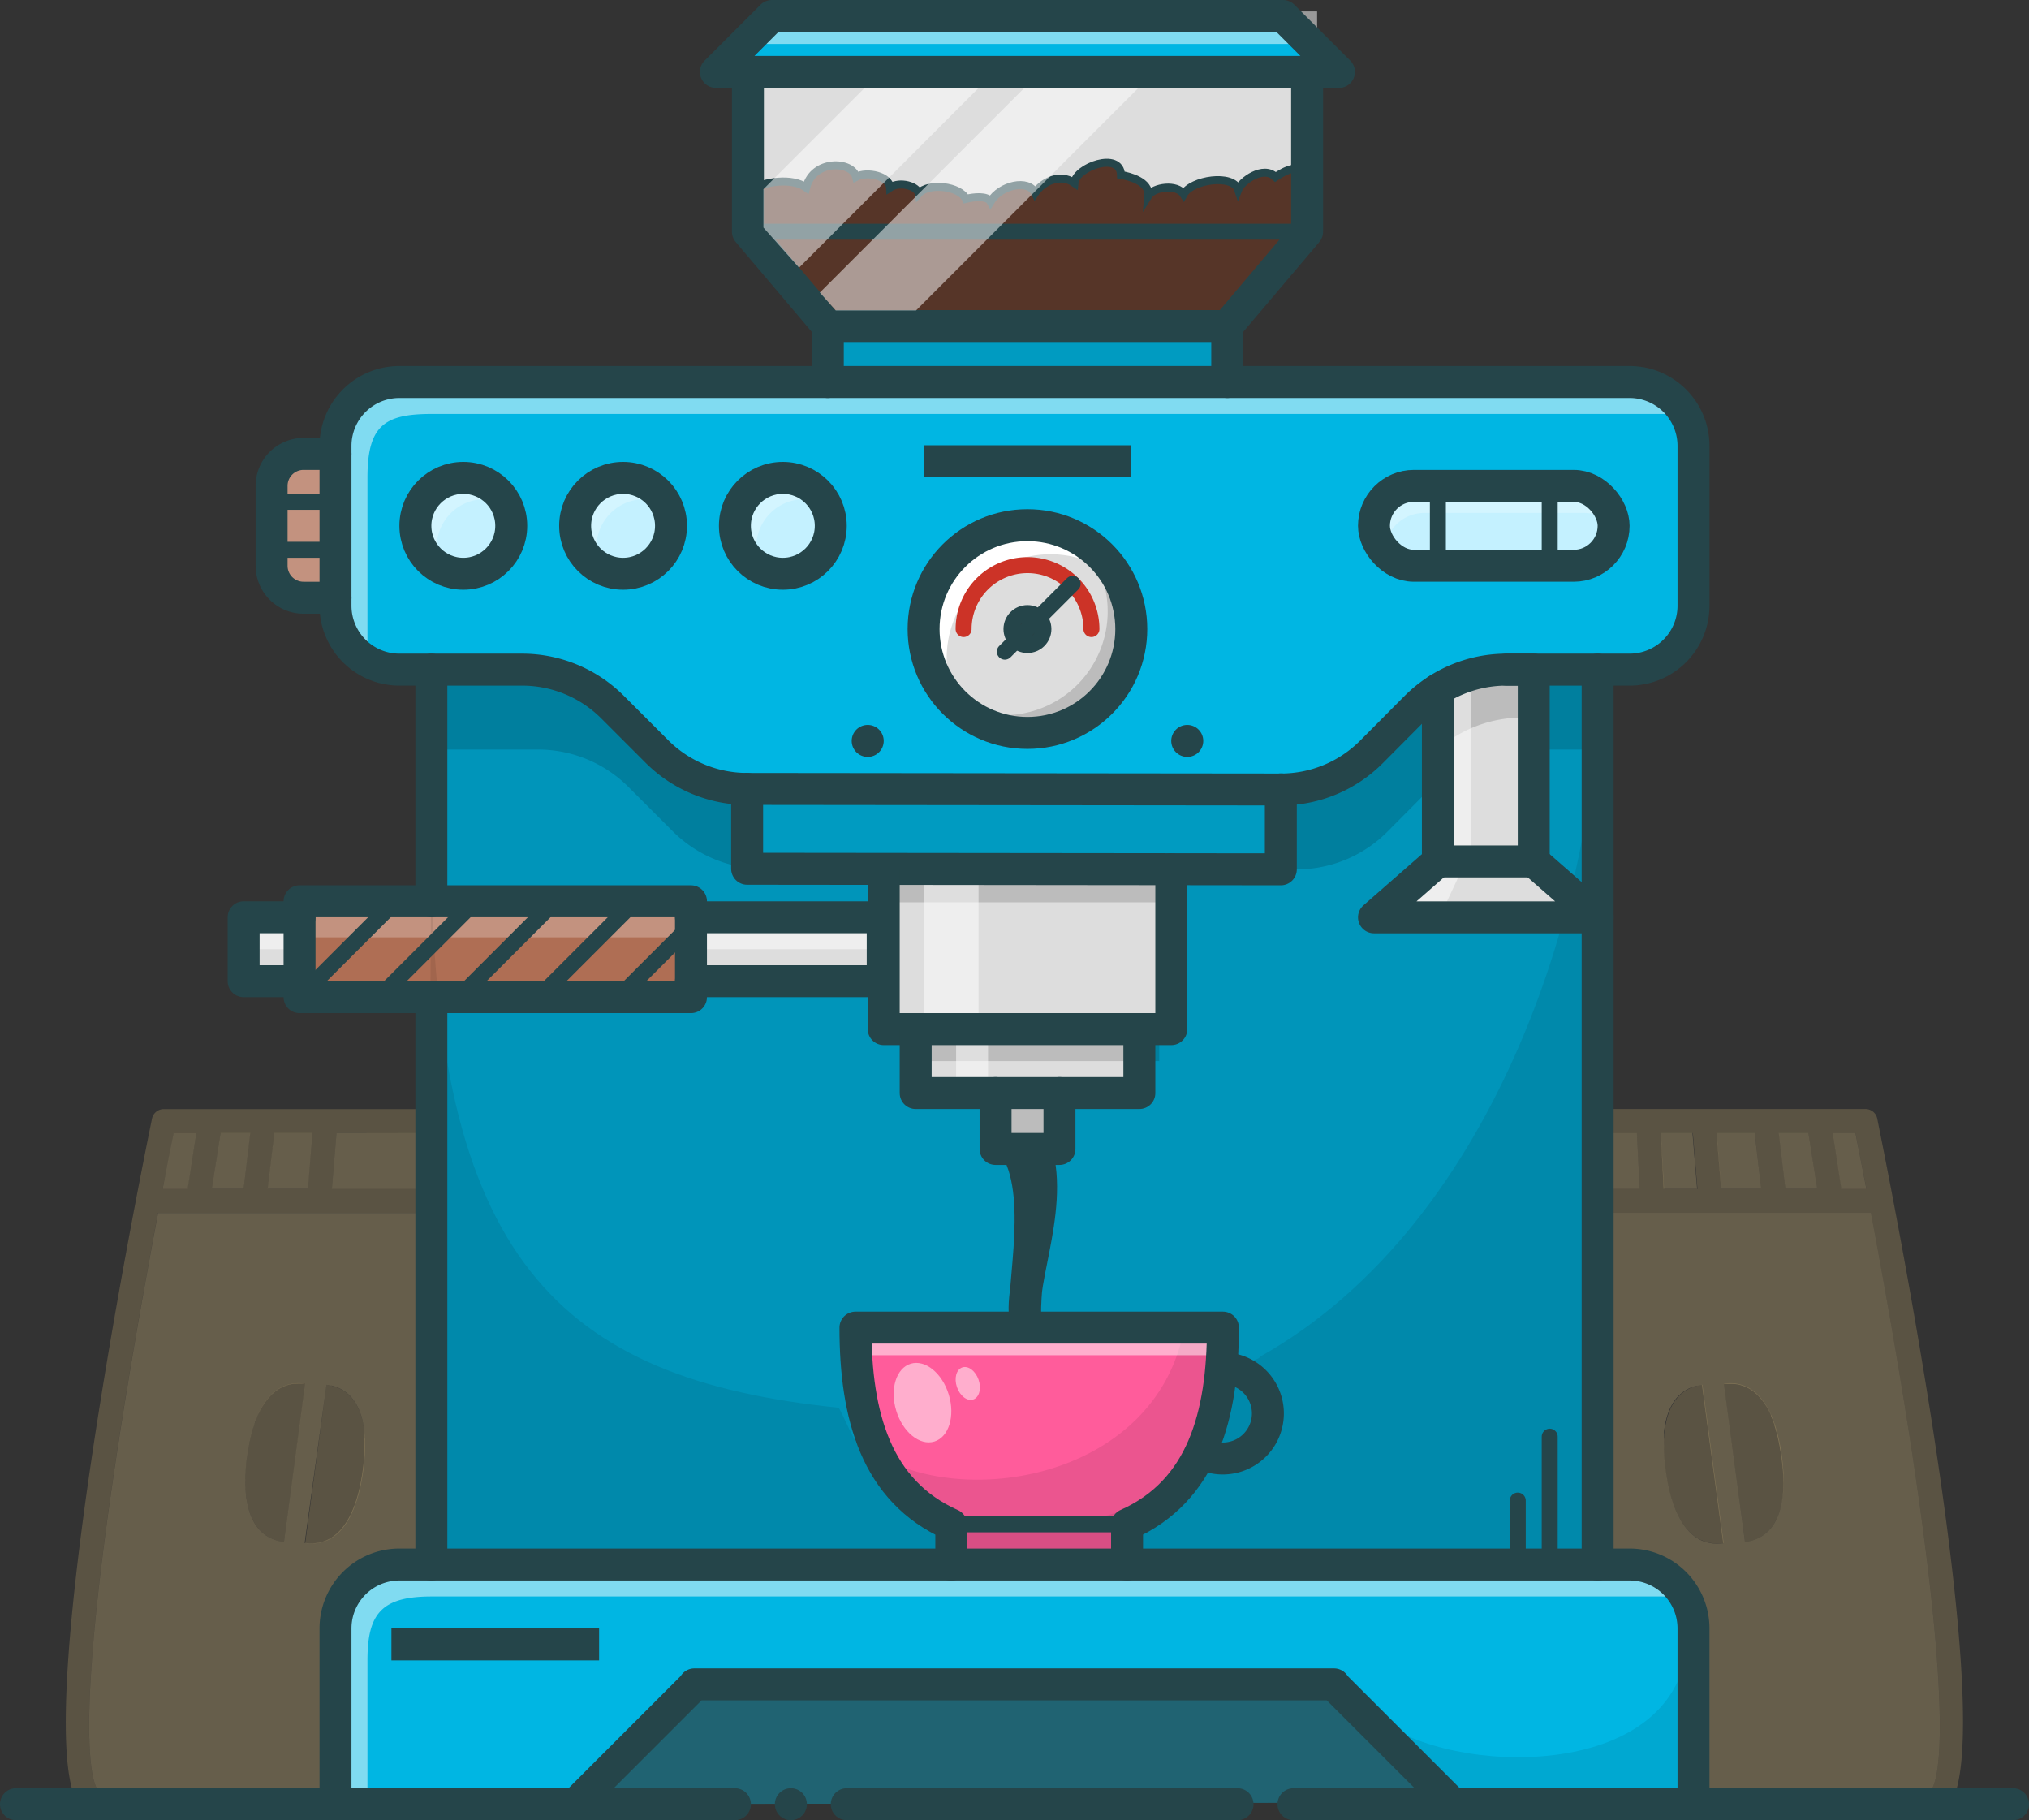<svg id="coffee_machine" data-name="coffee machine" xmlns="http://www.w3.org/2000/svg" viewBox="0 0 254 227.81"><rect x="0" y="0" width="254" height="227.81" fill="#333333" stroke="none"/><defs><style>.cls-1{fill:#ffe095;}.cls-1,.cls-13,.cls-2{opacity:0.25;}.cls-3{fill:#d1b474;}.cls-4{fill:#00b6e3;}.cls-5{fill:#c4f1ff;}.cls-6{fill:#0095ba;}.cls-7{fill:#ddd;}.cls-8{fill:#563528;}.cls-9{fill:#ff5c9b;}.cls-10{fill:#af6e54;}.cls-11{opacity:0.08;}.cls-12,.cls-13,.cls-15{fill:#fff;}.cls-12{opacity:0.5;}.cls-14{opacity:0.15;}.cls-16{fill:#206372;}.cls-17,.cls-18,.cls-19,.cls-20,.cls-21,.cls-22,.cls-23{fill:none;}.cls-17,.cls-18,.cls-19,.cls-20,.cls-22,.cls-23{stroke:#25454a;}.cls-17,.cls-19,.cls-21,.cls-23{stroke-linecap:round;}.cls-17,.cls-19,.cls-21{stroke-linejoin:round;}.cls-17,.cls-18{stroke-width:4px;}.cls-18,.cls-20,.cls-22,.cls-23{stroke-miterlimit:10;}.cls-19,.cls-21,.cls-22,.cls-23{stroke-width:2px;}.cls-21{stroke:#cc3327;}</style></defs><title>coffee machine</title><g id="background"><g id="back_colors" data-name="back colors"><path class="cls-1" d="M521.34,359.88c-1.68-11.06-3.66-22.06-5.13-29.89H482v44h4a8,8,0,0,1,8,8v22h28a1.5,1.5,0,0,1,1.5-1.5C523.89,402.3,527.33,399.33,521.34,359.88Zm-30.82,2.33a22.46,22.46,0,0,1-.21-3.86,4,4,0,0,1,0-.49c0-.15,0-.3,0-.44a7.08,7.08,0,0,1,.14-.94c0-.22.09-.44.14-.66s.1-.37.16-.55.18-.51.29-.75a3,3,0,0,1,.18-.36,4.27,4.27,0,0,1,.3-.51l.19-.27q.13-.18.27-.33a3.68,3.68,0,0,1,.4-.39,4.58,4.58,0,0,1,1.46-.86,4.42,4.42,0,0,1,.55-.17l.09,0a5,5,0,0,1,.58-.11l2.66,19.82C493.41,371.91,491.25,367.69,490.52,362.21Zm9.93,9-2.65-19.82.4,0h.48a5.94,5.94,0,0,1,.86.07,5.13,5.13,0,0,1,.87.26,4.94,4.94,0,0,1,.79.41l.36.26.35.3a1.36,1.36,0,0,1,.24.24l.35.39.31.41h0q.16.23.3.45c.1.16.19.32.28.49s.21.41.3.62l0,.09c.08.18.16.37.23.56s.15.39.22.59l0,.1c.08.24.15.48.22.73s.15.57.22.86.16.75.23,1.14c0,.19.07.38.1.58l.09.6C505.8,366,504.83,370.59,500.45,371.18Z" transform="translate(-282 -178.19)"/><path class="cls-1" d="M515.64,327c-.61-3.21-1.1-5.64-1.37-7h-2.85l1.1,7Z" transform="translate(-282 -178.19)"/><polygon class="cls-1" points="204.91 141.8 200 141.8 200 148.8 205.26 148.8 204.91 141.8"/><path class="cls-1" d="M296.66,359.89c-6,39.44-2.55,42.41-2.14,42.62A1.48,1.48,0,0,1,296,404h28V382a8,8,0,0,1,8-8h4V330H301.79C300.32,337.82,298.34,348.82,296.66,359.89Zm26.21-8.39a5,5,0,0,1,.58.11l.09,0a4.42,4.42,0,0,1,.55.17,4.58,4.58,0,0,1,1.46.86,3.68,3.68,0,0,1,.4.39,6.8,6.8,0,0,1,.46.6,4.27,4.27,0,0,1,.3.51,3,3,0,0,1,.18.36l.18.43.11.32c.06.18.11.36.16.55s.1.44.14.66a7.08,7.08,0,0,1,.14.94c0,.14,0,.29,0,.44a4,4,0,0,1,0,.49,22.46,22.46,0,0,1-.21,3.86c-.73,5.48-2.89,9.7-7.27,9.11Zm-9.94,9,.09-.6c0-.2.06-.39.1-.58.07-.39.14-.77.23-1.14s.14-.58.22-.86.1-.36.16-.53.11-.33.16-.5.12-.33.19-.49.12-.31.19-.46.22-.48.34-.7h0c.19-.34.38-.65.58-.94h0l.31-.41c.12-.13.23-.27.35-.39l.12-.12a.68.68,0,0,1,.12-.12l.35-.3.36-.26a4.94,4.94,0,0,1,.79-.41,5.13,5.13,0,0,1,.87-.26,5.94,5.94,0,0,1,.86-.07h.48l.4,0-2.65,19.82C313.17,370.59,312.2,366,312.93,360.48Z" transform="translate(-282 -178.19)"/><polygon class="cls-1" points="41.55 148.8 54 148.8 54 141.8 42.13 141.8 41.55 148.8"/><polygon class="cls-1" points="39.12 141.8 34.34 141.8 33.52 148.8 38.54 148.8 39.12 141.8"/><polygon class="cls-1" points="31.32 141.8 27.62 141.8 26.51 148.8 30.5 148.8 31.32 141.8"/><path class="cls-1" d="M306.58,320h-2.85c-.27,1.36-.76,3.79-1.37,7h3.12Z" transform="translate(-282 -178.19)"/><polygon class="cls-1" points="227.49 148.8 226.38 141.8 222.68 141.8 223.5 148.8 227.49 148.8"/><polygon class="cls-1" points="220.48 148.8 219.66 141.8 214.88 141.8 215.46 148.8 220.48 148.8"/><polygon class="cls-1" points="212.45 148.8 211.87 141.8 207.91 141.8 208.26 148.8 212.45 148.8"/></g><g id="background_lines_copy" data-name="background lines copy"><g class="cls-2"><path class="cls-3" d="M495.13,351.5c-4.38.59-5.35,5.24-4.62,10.71s2.89,9.7,7.27,9.11l-2.66-19.82Z" transform="translate(-282 -178.19)"/><polygon class="cls-3" points="215.79 193.14 215.79 193.13 215.79 193.13 215.79 193.14"/><path class="cls-3" d="M497.79,351.36h0l2.66,19.82c4.38-.59,5.35-5.23,4.62-10.71S502.17,350.77,497.79,351.36Z" transform="translate(-282 -178.19)"/><polygon class="cls-3" points="218.45 193 218.45 192.99 218.45 192.99 218.45 193"/><path class="cls-3" d="M322.87,351.5h0l-2.66,19.82c4.38.59,6.54-3.63,7.27-9.11S327.25,352.09,322.87,351.5Z" transform="translate(-282 -178.19)"/><polygon class="cls-3" points="38.21 193.14 38.21 193.13 38.21 193.13 38.21 193.14"/><path class="cls-3" d="M320.21,351.36c-4.38-.59-6.54,3.64-7.28,9.11s.24,10.12,4.62,10.71l2.66-19.82Z" transform="translate(-282 -178.19)"/><polygon class="cls-3" points="35.55 192.99 35.55 192.99 35.55 193 35.55 192.99"/><path class="cls-3" d="M517,318.19a1.5,1.5,0,0,0-1.47-1.2H482a1.5,1.5,0,0,0,0,3h4.91l.35,7H482a1.5,1.5,0,0,0,0,3h34.21c1.47,7.83,3.45,18.83,5.13,29.89,6,39.45,2.55,42.42,2.16,42.62a1.5,1.5,0,0,0,0,3,3.06,3.06,0,0,0,2.42-1.21C532.66,396,518.6,326.14,517,318.19ZM505.5,327l-.81-7h3.69l1.11,7Zm-3.83-7,.81,7h-5l-.58-7Zm-11.75,0h4l.58,7h-4.19Zm22.61,7-1.11-7h2.86c.27,1.35.75,3.79,1.37,7Z" transform="translate(-282 -178.19)"/><path class="cls-3" d="M336,320a1.5,1.5,0,0,0,0-3H302.5a1.5,1.5,0,0,0-1.47,1.2c-1.63,7.94-15.69,77.84-9,86.1a3.06,3.06,0,0,0,2.42,1.21A1.51,1.51,0,0,0,296,404a1.49,1.49,0,0,0-1.49-1.5c-.41-.21-3.85-3.17,2.14-42.62,1.68-11.07,3.66-22.07,5.13-29.9H336a1.5,1.5,0,0,0,0-3H323.55l.58-7Zm-27.49,7,1.11-7h3.69l-.81,7Zm-4.79-7h2.86l-1.11,7h-3.12C303,323.78,303.46,321.35,303.73,320Zm16.81,7h-5l.81-7h4.78Z" transform="translate(-282 -178.19)"/></g></g></g><g id="color"><path class="cls-4" d="M494,382v22H463.92L449,389.08V389H368.92v.08L354,404H324V382a8,8,0,0,1,8-8H486A8,8,0,0,1,494,382Z" transform="translate(-282 -178.19)"/><path class="cls-4" d="M494,234v20a8,8,0,0,1-8,8H470.57a15.94,15.94,0,0,0-8.57,2.5,15.51,15.51,0,0,0-2.77,2.22l-5.53,5.56A16,16,0,0,1,442.34,277l-66.81-.07a16,16,0,0,1-11.29-4.68l-5.55-5.55A16,16,0,0,0,347.37,262H332a8,8,0,0,1-8-8V234a8,8,0,0,1,8-8H486A8,8,0,0,1,494,234Zm-10,10a5,5,0,0,0-5-5H459a5,5,0,0,0,0,10h20a5,5,0,0,0,5-5Zm-60.38,12.92a13,13,0,1,0-13,13A13,13,0,0,0,423.62,256.92ZM386,244a6,6,0,1,0-6,6A6,6,0,0,0,386,244Zm-20,0a6,6,0,1,0-6,6A6,6,0,0,0,366,244Zm-20,0a6,6,0,1,0-6,6A6,6,0,0,0,346,244Z" transform="translate(-282 -178.19)"/><path class="cls-5" d="M479,239a5,5,0,1,1,0,10h-3V239Z" transform="translate(-282 -178.19)"/><path class="cls-6" d="M482,328.49V374H423.09v-5h0c9.43-4.2,12-13.66,12-24.65H410.62a3.38,3.38,0,0,1-.11-.34.14.14,0,0,1,0-.07c0-.12-.06-.24-.08-.36a19.74,19.74,0,0,1,0-3.9.2.2,0,0,1,0-.07c.7-5,3-11.74,1.23-17.58h2.93v-7h10v-8h4V287h13.71V277a16,16,0,0,0,11.36-4.71l5.53-5.56A15.51,15.51,0,0,1,462,264.5V286l-8,7h28v35.49Z" transform="translate(-282 -178.19)"/><polygon class="cls-6" points="200 83.81 200 114.81 192 107.81 192 83.81 200 83.81"/><polygon class="cls-7" points="200 114.81 172 114.81 180 107.81 192 107.81 200 114.81"/><rect class="cls-5" x="180" y="60.81" width="14" height="10"/><path class="cls-7" d="M474,262v24H462V264.5a15.94,15.94,0,0,1,8.57-2.5Z" transform="translate(-282 -178.19)"/><path class="cls-5" d="M462,239v10h-3a5,5,0,1,1,0-10Z" transform="translate(-282 -178.19)"/><polygon class="cls-4" points="167.62 9 163.63 9 93.62 9 89.62 9 96.62 2 160.62 2 167.62 9"/><path class="cls-8" d="M445.63,199.92v7.27h-70v-5.11c2.13-1.25,5.55-1.66,7.3-.41.91-3.59,5.75-3.34,6.25-1.34,1.41-.75,4.16-.08,4.25,1.34,1.25-.84,3.41-.17,3.58.75,1.25-1.42,5.17-.92,5.92.66,1-.25,2.66-.41,3.08.34,1.25-2.09,4.75-2.84,5.58-1.09.84-1.25,3-2.56,4.92-1.24.17-2,5.75-4,5.83-1,1.09.17,3.59.84,3.42,2.59.67-1.09,3.58-1.5,4.42-.17,1-1.83,6.16-2.58,6.83-.58.42-1.09,3.17-3.09,4.67-1.59C442.92,199.5,444.5,198.67,445.63,199.92Z" transform="translate(-282 -178.19)"/><path class="cls-7" d="M445.63,187.19v12.73c-1.13-1.25-2.71-.42-4,.41-1.5-1.5-4.25.5-4.67,1.59-.67-2-5.83-1.25-6.83.58-.84-1.33-3.75-.92-4.42.17.17-1.75-2.33-2.42-3.42-2.59-.08-3-5.66-1-5.83,1-1.92-1.32-4.08,0-4.92,1.24-.83-1.75-4.33-1-5.58,1.09-.42-.75-2.08-.59-3.08-.34-.75-1.58-4.67-2.08-5.92-.66-.17-.92-2.33-1.59-3.58-.75-.09-1.42-2.84-2.09-4.25-1.34-.5-2-5.34-2.25-6.25,1.34-1.75-1.25-5.17-.84-7.3.41V187.19Z" transform="translate(-282 -178.19)"/><polygon class="cls-8" points="163.63 29 153.62 40.81 103.62 40.81 93.62 29 163.63 29"/><polygon class="cls-4" points="160.34 98.8 160.34 108.8 146.63 108.79 110.62 108.75 93.53 108.73 93.53 98.73 160.34 98.8"/><rect class="cls-4" x="103.62" y="40.81" width="50" height="7"/><path class="cls-9" d="M410.62,344.31h24.46c0,11-2.56,20.45-12,24.65h-22c-9.44-4.2-12-13.66-12-24.66h21.54Z" transform="translate(-282 -178.19)"/><polygon class="cls-7" points="146.63 108.8 146.63 128.8 142.62 128.8 114.62 128.8 110.62 128.8 110.62 114.8 110.62 108.8 110.62 108.75 146.63 108.79 146.63 108.8"/><polygon class="cls-7" points="142.62 128.8 142.62 136.8 132.62 136.8 124.62 136.8 114.62 136.8 114.62 128.8 142.62 128.8"/><rect class="cls-9" x="119.09" y="190.78" width="22" height="5.03"/><path class="cls-7" d="M410.62,243.92a13,13,0,1,1-13,13A13,13,0,0,1,410.62,243.92Zm2,13a2,2,0,1,0-4,0,2,2,0,0,0,2,2A2,2,0,0,0,412.62,256.92Z" transform="translate(-282 -178.19)"/><polygon class="cls-7" points="132.62 136.8 132.62 143.8 129.69 143.8 127.25 143.8 124.62 143.8 124.62 136.8 132.62 136.8"/><path class="cls-6" d="M410.62,344.31H389.08c0,11,2.57,20.46,12,24.66v5H336V303h32.5v-2h24v-8h.12v14h4v8h10v7h2.63c2.69,4.64,1.61,12.39,1.21,17.58a.2.2,0,0,0,0,.07,11.14,11.14,0,0,0,0,3.9c0,.12,0,.24.08.36a.14.14,0,0,0,0,.07A2.27,2.27,0,0,0,410.62,344.31Z" transform="translate(-282 -178.19)"/><path class="cls-6" d="M392.62,287v6H368.5v-2H336V262h11.37a16,16,0,0,1,11.32,4.69l5.55,5.55a16,16,0,0,0,11.29,4.68v10l17.09,0Z" transform="translate(-282 -178.19)"/><polygon class="cls-7" points="110.5 114.8 110.5 122.8 86.5 122.8 86.5 115.8 86.5 114.8 110.5 114.8"/><circle class="cls-5" cx="98" cy="65.81" r="6"/><polygon class="cls-10" points="86.5 122.8 86.5 124.8 77.5 124.8 86.5 115.8 86.5 122.8"/><polygon class="cls-10" points="86.5 114.8 86.5 115.8 77.5 124.8 67.5 124.8 79.37 112.93 79.37 112.8 86.5 112.8 86.5 114.8"/><circle class="cls-5" cx="78" cy="65.81" r="6"/><polygon class="cls-10" points="79.37 112.8 79.37 112.93 67.5 124.8 57.5 124.8 69.37 112.93 69.37 112.8 79.37 112.8"/><polygon class="cls-10" points="69.37 112.8 69.37 112.93 57.5 124.8 54 124.8 47.5 124.8 59.37 112.93 59.37 112.8 69.37 112.8"/><circle class="cls-5" cx="58" cy="65.81" r="6"/><polygon class="cls-10" points="59.37 112.8 59.37 112.93 47.5 124.8 37.5 124.8 49.37 112.93 49.37 112.8 54 112.8 59.37 112.8"/><polygon class="cls-10" points="49.37 112.8 49.37 112.93 37.5 124.8 37.5 122.8 37.5 114.8 37.5 112.8 49.37 112.8"/><path class="cls-10" d="M324,247v6h-4a4,4,0,0,1-4-4v-2Z" transform="translate(-282 -178.19)"/><rect class="cls-10" x="34" y="62.81" width="8" height="6"/><path class="cls-10" d="M324,235v6h-8v-2a4,4,0,0,1,4-4Z" transform="translate(-282 -178.19)"/><rect class="cls-7" x="30.5" y="114.8" width="7" height="8"/></g><g id="shadows"><path class="cls-11" d="M390.13,359.16c10.63,8.35,36.55,4.78,40.13-14.84a11.93,11.93,0,0,1,4.84.69s3.72,17.06-12,24v5.53l-21.34-.5v-4Z" transform="translate(-282 -178.19)"/><path class="cls-12" d="M493.29,378.71A7.87,7.87,0,0,0,490,378H336c-6.29,0-8,2.21-8,8v18h-4V382a8,8,0,0,1,8-8H486A8,8,0,0,1,493.29,378.71Z" transform="translate(-282 -178.19)"/><path class="cls-11" d="M455.67,394.08c9.92,6.58,37.62,6.67,37.62-11.58l.71,21H463.42Z" transform="translate(-282 -178.19)"/><rect class="cls-13" x="34" y="56.81" width="8" height="18"/><path class="cls-12" d="M492.56,230.42A8,8,0,0,0,490,230H336c-5.92,0-8,1.5-8,8v20a8,8,0,0,0,1.44,4.58A8,8,0,0,1,324,255V235a8,8,0,0,1,8-8H486A8,8,0,0,1,492.56,230.42Z" transform="translate(-282 -178.19)"/><rect class="cls-12" x="30.5" y="114.8" width="5.77" height="4"/><rect class="cls-13" x="37.5" y="112.8" width="48.25" height="4.51"/><rect class="cls-12" x="85.5" y="114.8" width="25.77" height="4"/><path class="cls-14" d="M482,262v10h-7.33l-2.1-4a16,16,0,0,0-10,3.5c-.47.38-.93,4.78-1.36,5.22l-5.53,5.56A16,16,0,0,1,444.34,287l-66.81-.07a16,16,0,0,1-11.29-4.68l-5.55-5.55A16,16,0,0,0,349.37,272H336V262h11.37a16,16,0,0,1,11.32,4.69l5.55,5.55a16,16,0,0,0,11.29,4.68l66.81.07a16,16,0,0,0,11.36-4.71l5.53-5.56A16,16,0,0,1,470.57,262Z" transform="translate(-282 -178.19)"/><path class="cls-11" d="M336,272v0Z" transform="translate(-282 -178.19)"/><path class="cls-13" d="M345.79,241.55a5.91,5.91,0,0,0-3.12-.88,6,6,0,0,0-6,6,5.91,5.91,0,0,0,.88,3.12,6,6,0,1,1,8.24-8.24Z" transform="translate(-282 -178.19)"/><path class="cls-13" d="M365.79,241.55a5.91,5.91,0,0,0-3.12-.88,6,6,0,0,0-6,6,5.91,5.91,0,0,0,.88,3.12,6,6,0,1,1,8.24-8.24Z" transform="translate(-282 -178.19)"/><path class="cls-13" d="M385.79,241.55a5.91,5.91,0,0,0-3.12-.88,6,6,0,0,0-6,6,5.91,5.91,0,0,0,.88,3.12,6,6,0,1,1,8.24-8.24Z" transform="translate(-282 -178.19)"/><path class="cls-13" d="M482.7,243a4.93,4.93,0,0,0-2.39-.61h-20a5,5,0,0,0-5,5,4.93,4.93,0,0,0,.61,2.39,5,5,0,0,1,2.39-9.39h20A5,5,0,0,1,482.7,243Z" transform="translate(-282 -178.19)"/><path class="cls-15" d="M421.19,250.07A13,13,0,0,0,403,268.21a13,13,0,1,1,18.14-18.14Z" transform="translate(-282 -178.19)"/><rect class="cls-14" x="104" y="40.81" width="48.88" height="7"/><rect class="cls-12" x="94.5" y="1.43" width="70.38" height="4.07"/><path class="cls-11" d="M336,284c0,51.78,16,66.79,51,70.38,2.1,3.62,4.48,14.59,23.6,14.59,21.55,0,19.94-11.15,22.88-19,.36-1,5.91-1.13,6.29-2C469.89,331.06,482,289.11,482,264l-.67,110-145.9.5Z" transform="translate(-282 -178.19)"/><rect class="cls-14" x="109.75" y="109.56" width="37.5" height="3.37"/><rect class="cls-14" x="124.62" y="136.8" width="8" height="6.13"/><rect class="cls-14" x="114.62" y="128.8" width="30.5" height="4"/><path class="cls-14" d="M423.66,257.7a13,13,0,0,1-23.57,7.57,13,13,0,0,0,18.14-18.14A13,13,0,0,1,423.66,257.7Z" transform="translate(-282 -178.19)"/><polygon class="cls-16" points="72.69 225.81 87.03 211.47 167 211.47 181.13 225.6 72.69 225.81"/><rect class="cls-12" x="115.62" y="107.81" width="6.88" height="20.38"/><rect class="cls-12" x="119.69" y="128.18" width="4" height="7.88"/><rect class="cls-12" x="180.5" y="85.06" width="3.63" height="22.75"/><polygon class="cls-12" points="183.25 108.31 180 115.23 175 114.81 180 106.56 183.25 108.31"/><ellipse class="cls-12" cx="397.48" cy="353.74" rx="3.44" ry="5.09" transform="translate(-367.43 -47.87) rotate(-16.84)"/><path class="cls-12" d="M433.81,347.81H390.13c-1.19,4.75-.31-3.56-.31-3.56H433Z" transform="translate(-282 -178.19)"/><ellipse class="cls-12" cx="403.15" cy="351.34" rx="1.43" ry="2.12" transform="translate(-374.35 -27.97) rotate(-18.98)"/></g><g id="lines"><path class="cls-17" d="M423.09,374v-5c9.43-4.2,12-13.66,12-24.65h-46c0,11,2.57,20.46,12,24.66v5" transform="translate(-282 -178.19)"/><path class="cls-18" d="M434.87,349.45h.21a5.64,5.64,0,1,1,0,11.28,5.51,5.51,0,0,1-2.82-.76" transform="translate(-282 -178.19)"/><line class="cls-19" x1="119.09" y1="190.78" x2="141.09" y2="190.78"/><path class="cls-18" d="M409.25,322c3.81,6.57.06,19.38,1.38,22.32-1.75-4.44,3.44-14.25,1.06-22.32" transform="translate(-282 -178.19)"/><path class="cls-17" d="M494,404V382a8,8,0,0,0-8-8H332a8,8,0,0,0-8,8v22h30l14.92-14.92V389H449v.08L463.92,404Z" transform="translate(-282 -178.19)"/><line class="cls-17" x1="54" y1="112.8" x2="54" y2="83.81"/><line class="cls-17" x1="54" y1="195.81" x2="54" y2="124.8"/><line class="cls-17" x1="200" y1="195.81" x2="200" y2="83.81"/><line class="cls-17" x1="181.92" y1="225.81" x2="161.92" y2="225.81"/><line class="cls-17" x1="212" y1="225.81" x2="252" y2="225.81"/><line class="cls-17" x1="72" y1="225.81" x2="92" y2="225.81"/><line class="cls-17" x1="42" y1="225.81" x2="2" y2="225.81"/><line class="cls-17" x1="106" y1="225.81" x2="154.92" y2="225.81"/><line class="cls-17" x1="99.01" y1="225.81" x2="99" y2="225.81"/><path class="cls-17" d="M324,235h-4a4,4,0,0,0-4,4v10a4,4,0,0,0,4,4h4" transform="translate(-282 -178.19)"/><path class="cls-17" d="M449,276.92" transform="translate(-282 -178.19)"/><path class="cls-17" d="M453.7,272.28l5.53-5.56A16,16,0,0,1,470.57,262H486a8,8,0,0,0,8-8V234a8,8,0,0,0-8-8H332a8,8,0,0,0-8,8v20a8,8,0,0,0,8,8h15.37a16,16,0,0,1,11.31,4.69l5.55,5.55a16,16,0,0,0,11.3,4.69l66.8.07A16,16,0,0,0,453.7,272.28Z" transform="translate(-282 -178.19)"/><circle class="cls-17" cx="128.62" cy="78.73" r="13"/><circle class="cls-19" cx="128.62" cy="78.73" r="2"/><polyline class="cls-17" points="93.53 98.73 93.53 108.73 160.34 108.8 160.34 98.8"/><polyline class="cls-17" points="146.63 108.8 146.63 128.8 110.63 128.8 110.63 108.8"/><polyline class="cls-17" points="142.63 128.8 142.63 136.8 114.63 136.8 114.63 128.8"/><polyline class="cls-17" points="132.63 136.8 132.63 143.8 124.63 143.8 124.63 136.8"/><polyline class="cls-17" points="86.5 114.8 110.5 114.8 110.5 122.8 86.5 122.8"/><polyline class="cls-17" points="37.5 122.8 30.5 122.8 30.5 114.8 37.5 114.8"/><rect class="cls-17" x="37.5" y="112.8" width="49" height="12"/><line class="cls-17" x1="108.62" y1="92.73" x2="108.63" y2="92.73"/><line class="cls-17" x1="148.62" y1="92.73" x2="148.63" y2="92.73"/><circle class="cls-18" cx="58" cy="65.81" r="6"/><circle class="cls-18" cx="78" cy="65.81" r="6"/><circle class="cls-18" cx="98" cy="65.81" r="6"/><rect class="cls-18" x="172" y="60.81" width="30" height="10" rx="5" ry="5"/><line class="cls-18" x1="115.62" y1="57.73" x2="141.62" y2="57.73"/><polyline class="cls-17" points="153.63 47.81 153.63 40.81 103.63 40.81 103.63 47.81"/><polyline class="cls-17" points="103.63 40.81 93.63 29 93.63 9"/><polyline class="cls-17" points="153.63 40.81 163.63 29 163.63 9"/><polygon class="cls-17" points="160.62 2 96.62 2 89.62 9 167.62 9 160.62 2"/><line class="cls-19" x1="93.62" y1="29" x2="163.63" y2="29"/><line class="cls-18" x1="49" y1="205.81" x2="75" y2="205.81"/><path class="cls-20" d="M375.63,202.08c2.13-1.25,5.54-1.67,7.29-.42.92-3.58,5.75-3.33,6.25-1.33,1.42-.75,4.17-.08,4.25,1.33,1.25-.83,3.42-.17,3.58.75,1.25-1.42,5.17-.92,5.92.67,1-.25,2.67-.42,3.08.33,1.25-2.08,4.75-2.83,5.58-1.08.83-1.25,3-2.56,4.92-1.24.17-2,5.75-4,5.83-1,1.08.17,3.58.83,3.42,2.58.67-1.08,3.58-1.5,4.42-.17,1-1.83,6.17-2.58,6.83-.58.42-1.08,3.17-3.08,4.67-1.58,1.25-.83,2.83-1.67,4-.42" transform="translate(-282 -178.19)"/><polyline class="cls-17" points="188.57 83.81 192 83.81 192 107.81 180 107.81 180 86.31"/><polyline class="cls-17" points="192 107.81 200 114.81 172 114.81 180 107.81"/><line class="cls-19" x1="194" y1="60.81" x2="194" y2="70.81"/><line class="cls-19" x1="180" y1="60.81" x2="180" y2="70.81"/><path class="cls-21" d="M402.63,256.92a8,8,0,1,1,16,0" transform="translate(-282 -178.19)"/><line class="cls-19" x1="125.79" y1="81.56" x2="134.28" y2="73.07"/><line class="cls-22" x1="34" y1="62.81" x2="42" y2="62.81"/><line class="cls-22" x1="34" y1="68.81" x2="42" y2="68.81"/><line class="cls-22" x1="37.5" y1="124.8" x2="49.37" y2="112.93"/><line class="cls-22" x1="47.5" y1="124.8" x2="59.37" y2="112.93"/><line class="cls-22" x1="57.5" y1="124.8" x2="69.37" y2="112.93"/><line class="cls-22" x1="67.5" y1="124.8" x2="79.37" y2="112.93"/><line class="cls-22" x1="77.5" y1="124.8" x2="86.5" y2="115.8"/><line class="cls-23" x1="194" y1="179.81" x2="194" y2="195.81"/><line class="cls-23" x1="190" y1="187.81" x2="190" y2="195.81"/></g><g id="top_lights" data-name="top lights"><polygon class="cls-12" points="108.2 11.05 95.57 23.68 95.57 28.48 100.03 33.5 122.48 11.04 108.2 11.05"/><polygon class="cls-12" points="128.2 11.04 102.63 36.62 104.63 38.86 114.67 38.86 142.48 11.04 128.2 11.04"/></g></svg>